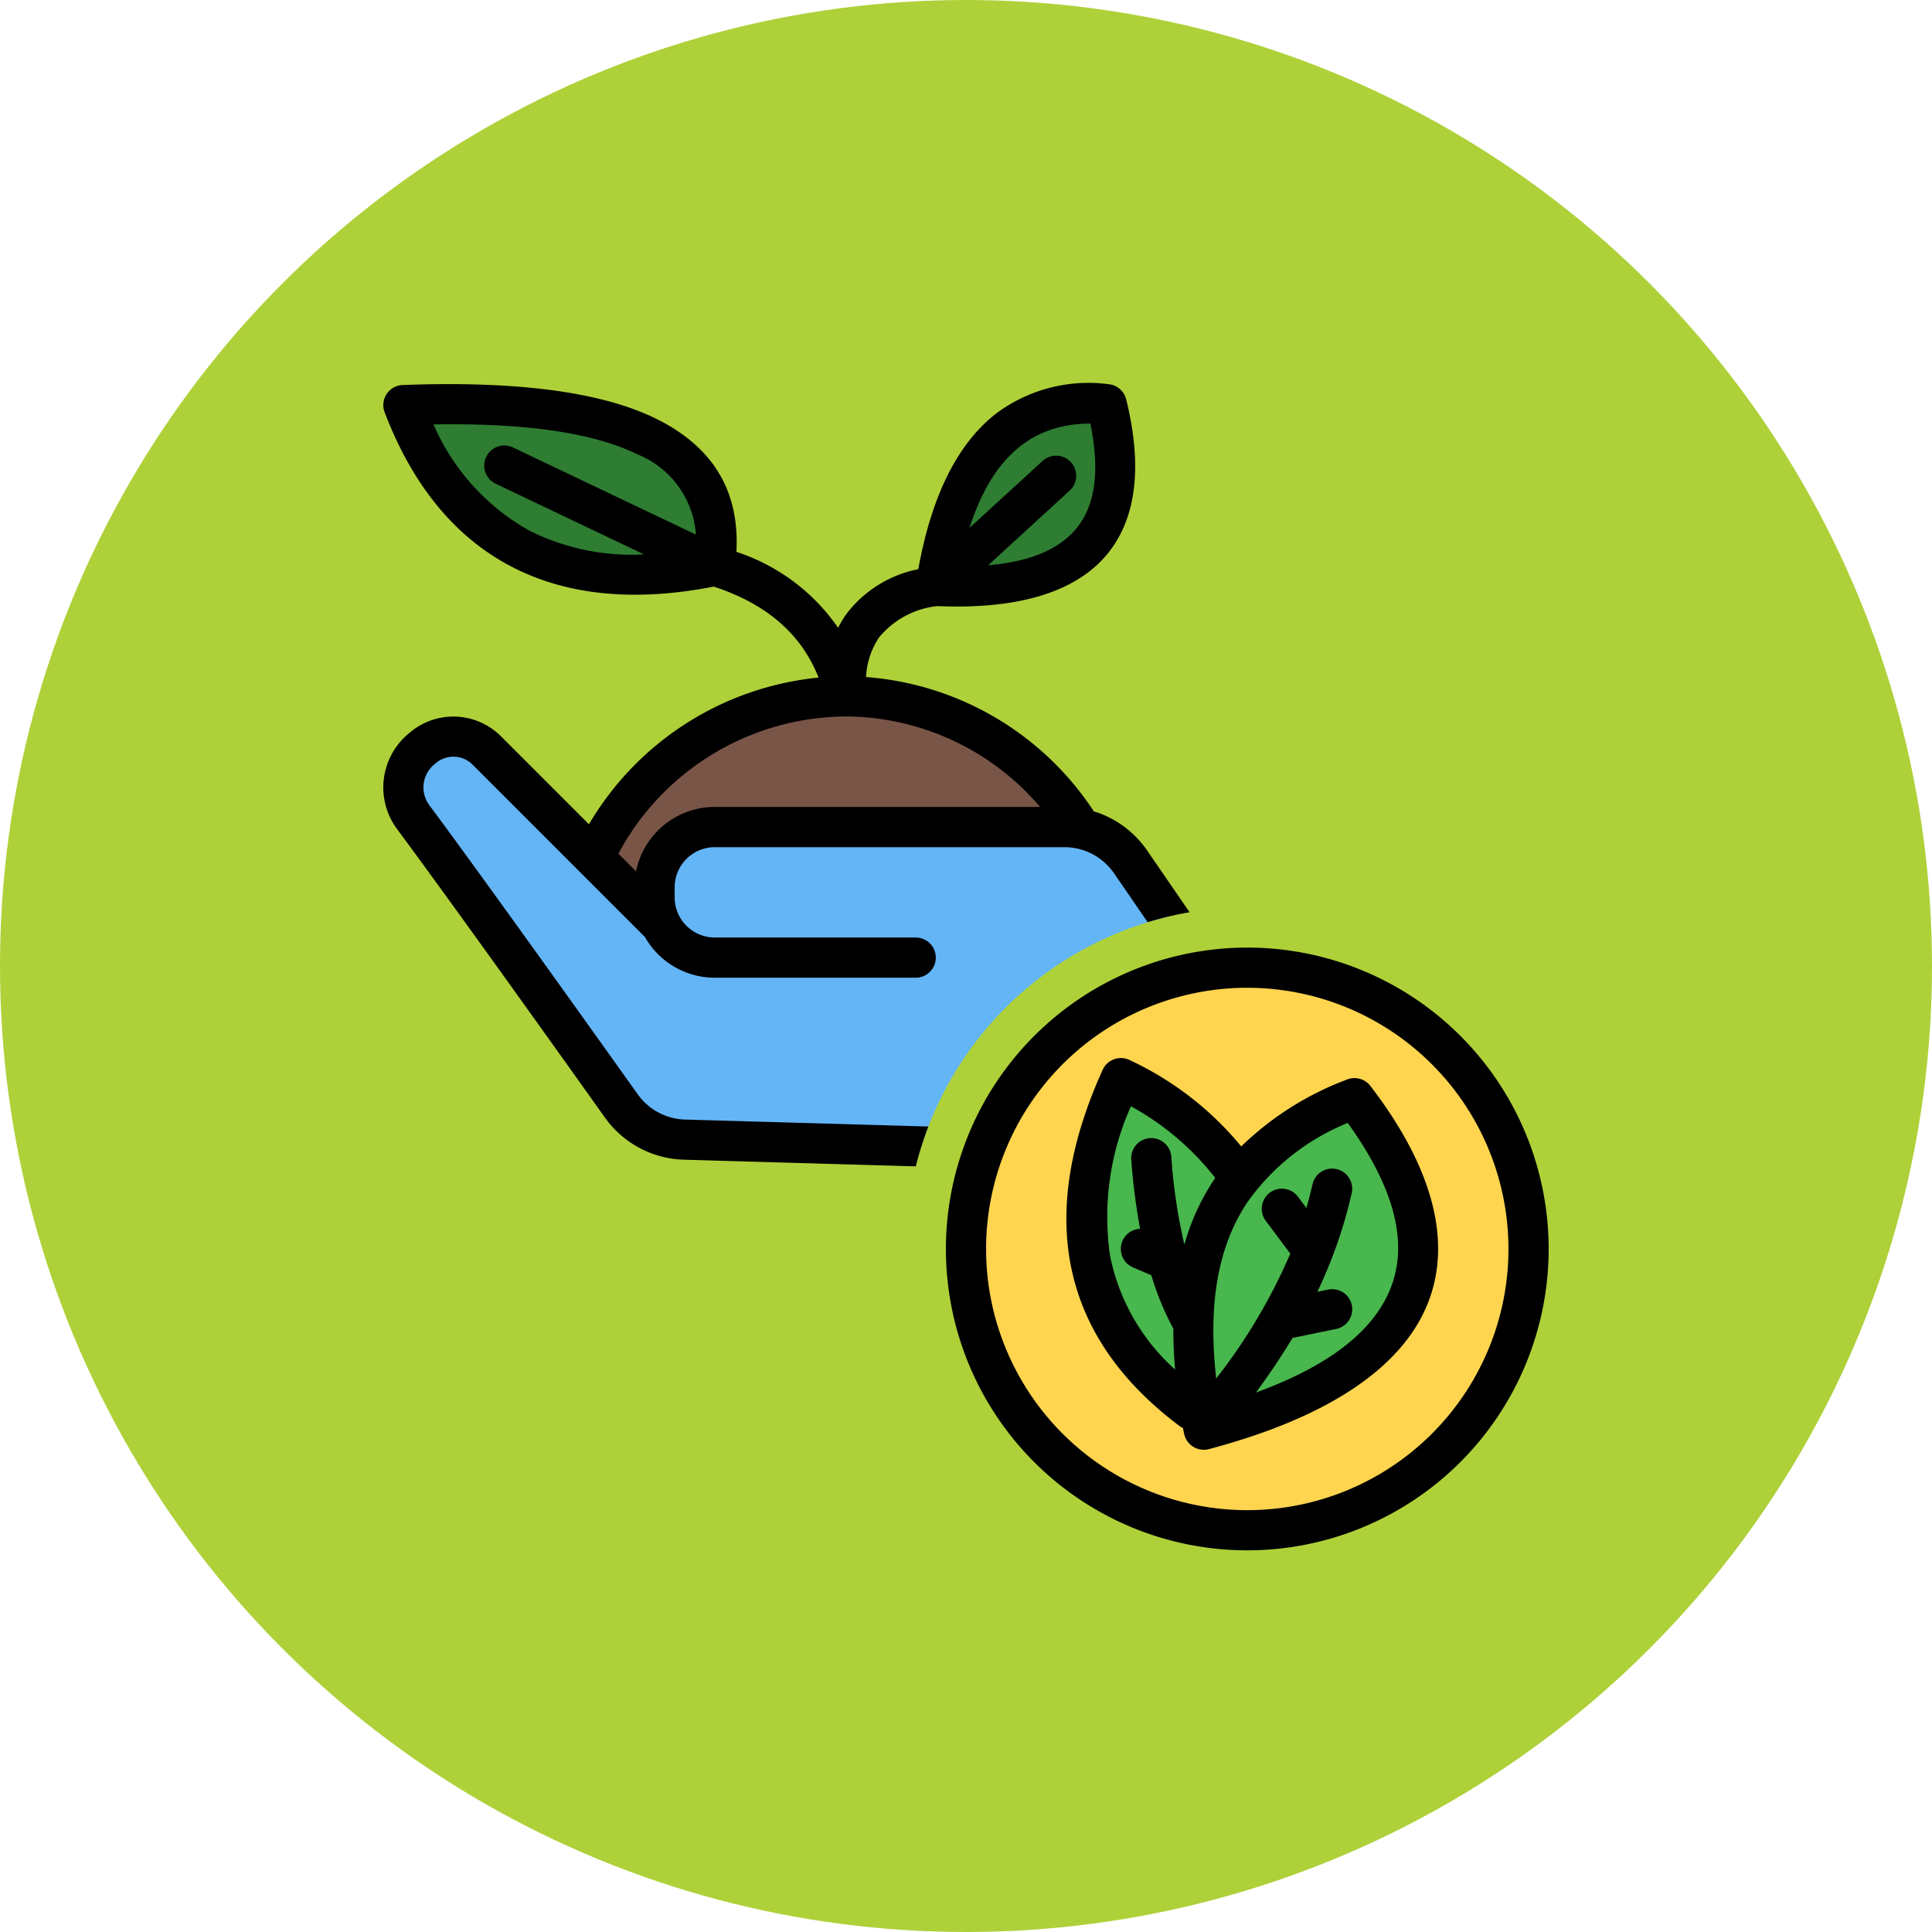 <svg xmlns="http://www.w3.org/2000/svg" width="126" height="126" viewBox="0 0 126 126"><g transform="translate(-1210.051 -4365)"><circle cx="63" cy="63" r="63" transform="translate(1210.051 4365)" fill="#aed139"/><g transform="translate(1229.05 4384.167)"><g transform="translate(6 5.834)"><path d="M23.843,10.036c6.075,3.649,3.923,8.56,4.468,8.447-5.15,1.064-9.394.624-12.767-1.172S8,8,8,8,20.571,8.07,23.843,10.036Z" transform="translate(-6.69 -6.581)" fill="#2e7d32" fill-rule="evenodd"/><path d="M72.187,7.9s1.363,5.864-1.145,9.144c-2.754,3.6-9.9,2.632-9.9,2.632s.022-7.248,4.675-10.158A11.556,11.556,0,0,1,72.187,7.9Z" transform="translate(-25.014 -6.543)" fill="#2e7d32" fill-rule="evenodd"/><path d="M43.363,37C49.8,37,55.2,40.816,58.735,45.633c-5.178,8.548-10.42,12.638-15.72,12.78S32.359,54.749,26.952,47.5C29.866,40.689,36.185,37,43.363,37Z" transform="translate(-13.225 -16.581)" fill="#795548" fill-rule="evenodd"/><path d="M41.823,67.645c-6.013-.175-15.476-.364-15.476-.364a5.243,5.243,0,0,1-4.118-2.2c-3.107-4.36-10.2-14.3-13.573-18.834a3.374,3.374,0,0,1,.613-4.51,3.078,3.078,0,0,1,4.181.161l8.707,8.707c.341.341,2.116-.194,2.211-.668A3.954,3.954,0,0,1,28.326,46.9H51.12a5.241,5.241,0,0,1,4.319,2.272l2.454,3.57A22.336,22.336,0,0,0,41.823,67.645Z" transform="translate(-6.705 -17.96)" fill="#64b5f6" fill-rule="evenodd"/><circle cx="18.345" cy="18.345" r="18.345" transform="translate(38 38.109)" fill="#ffd54f"/><path d="M86.181,81.552,84.588,96.621c-6.431-1.562-7.6-6.153-8.275-9.778C75.644,83.247,78.319,75,78.319,75,81.178,75.868,83.866,77.676,86.181,81.552Z" transform="translate(-30.209 -29.684)" fill="#48b74d" fill-rule="evenodd"/><path d="M87.685,98.524s-.862-11.629,1.688-15.463A16.735,16.735,0,0,1,97.452,77c3.835,5,5.056,9.432,3.48,13.1-1.569,3.65-13.246,8.424-13.246,8.424Z" transform="translate(-34.119 -30.374)" fill="#48b74d" fill-rule="evenodd"/><path d="M62.345,42.632A19.655,19.655,0,1,1,42.69,62.287,19.665,19.665,0,0,1,62.345,42.632Zm0,2.621A17.034,17.034,0,1,0,79.379,62.287,17.042,17.042,0,0,0,62.345,45.253Zm-4.2,28.708a1.327,1.327,0,0,1-.242-.145c-4.116-3.1-6.363-6.668-7.092-10.585-.719-3.862.052-8.1,2.1-12.623A1.312,1.312,0,0,1,54.742,50a20.74,20.74,0,0,1,7.208,5.6,19.938,19.938,0,0,1,6.9-4.363,1.31,1.31,0,0,1,1.527.419c4.207,5.486,5.373,10.391,3.643,14.414-1.69,3.931-6.29,7.181-14.175,9.27a1.31,1.31,0,0,1-1.622-1.019C58.195,74.205,58.172,74.082,58.15,73.961ZM62.9,71.655c4.632-1.692,7.536-3.881,8.711-6.613,1.339-3.113.293-6.793-2.713-10.974a14.827,14.827,0,0,0-6.55,5.178c-1.985,2.984-2.556,6.788-2.03,11.492a36.978,36.978,0,0,0,4.833-8.148l-1.6-2.137a1.31,1.31,0,0,1,2.1-1.572l.55.734q.219-.758.4-1.549a1.31,1.31,0,1,1,2.555.583,30.792,30.792,0,0,1-2.24,6.431l.7-.144a1.31,1.31,0,0,1,.529,2.567l-2.849.587c-.744,1.238-1.548,2.42-2.388,3.566Zm-2.642-14a17.9,17.9,0,0,0-5.5-4.674,17.617,17.617,0,0,0-1.359,9.766,13.548,13.548,0,0,0,4.238,7.405q-.117-1.377-.11-2.659a18.815,18.815,0,0,1-1.439-3.489l-1.2-.518a1.311,1.311,0,0,1,.467-2.513,42.05,42.05,0,0,1-.575-4.485,1.31,1.31,0,1,1,2.612-.2A35.786,35.786,0,0,0,58.243,62a14.882,14.882,0,0,1,1.92-4.208c.03-.045.06-.09.091-.135ZM40.727,56.9,25.6,56.465a6.552,6.552,0,0,1-5.147-2.746C17.354,49.364,10.266,39.438,6.9,34.907a4.563,4.563,0,0,1,.693-6.185l.119-.1a4.39,4.39,0,0,1,5.96.229l5.739,5.739a19.6,19.6,0,0,1,14.976-9.566c-1.078-2.728-3.259-4.764-6.839-5.935-5.355,1.048-9.778.515-13.31-1.366-3.632-1.934-6.356-5.3-8.151-10A1.311,1.311,0,0,1,7.261,5.943c7.318-.275,12.875.416,16.466,2.167,3.689,1.8,5.52,4.645,5.3,8.714a12.955,12.955,0,0,1,6.635,4.954,6.5,6.5,0,0,1,.507-.858,7.777,7.777,0,0,1,4.722-2.967c.856-4.757,2.555-8.221,5.118-10.183a10.075,10.075,0,0,1,7.282-1.882,1.31,1.31,0,0,1,1.157.991c1.133,4.59.606,8.061-1.444,10.335-1.986,2.2-5.536,3.379-10.874,3.147a5.7,5.7,0,0,0-3.815,2.064,5.127,5.127,0,0,0-.833,2.563,19.521,19.521,0,0,1,14.855,8.758A6.549,6.549,0,0,1,55.814,36.3l2.769,4.028a22.186,22.186,0,0,0-2.735.647l-2.194-3.191a3.931,3.931,0,0,0-3.239-1.7H27.621A2.621,2.621,0,0,0,25,38.7v.655a2.621,2.621,0,0,0,2.621,2.621h13.1a1.31,1.31,0,0,1,0,2.621h-13.1a5.24,5.24,0,0,1-4.559-2.653L11.819,30.7a1.769,1.769,0,0,0-2.4-.092l-.119.1A1.942,1.942,0,0,0,9,33.344C12.377,37.885,19.482,47.833,22.592,52.2a3.931,3.931,0,0,0,3.088,1.648l15.867.453a22.051,22.051,0,0,0-.82,2.6ZM26.39,15.7a6.116,6.116,0,0,0-3.81-5.232C19.582,9,15.094,8.423,9.272,8.511a14.563,14.563,0,0,0,6.2,6.9A14.83,14.83,0,0,0,23,16.989L13.3,12.367A1.311,1.311,0,0,1,14.426,10ZM21.33,36.507l1.152,1.152a5.243,5.243,0,0,1,5.138-4.2H48.83a16.728,16.728,0,0,0-12.692-5.9A16.945,16.945,0,0,0,21.33,36.507ZM45.445,17.7c2.583-.225,4.447-.946,5.61-2.236,1.426-1.584,1.676-3.949,1.059-7.005-4.034,0-6.5,2.485-7.881,6.8l4.779-4.38a1.31,1.31,0,0,1,1.77,1.931Z" transform="translate(-6 -5.834)" fill-rule="evenodd"/></g></g></g></svg>